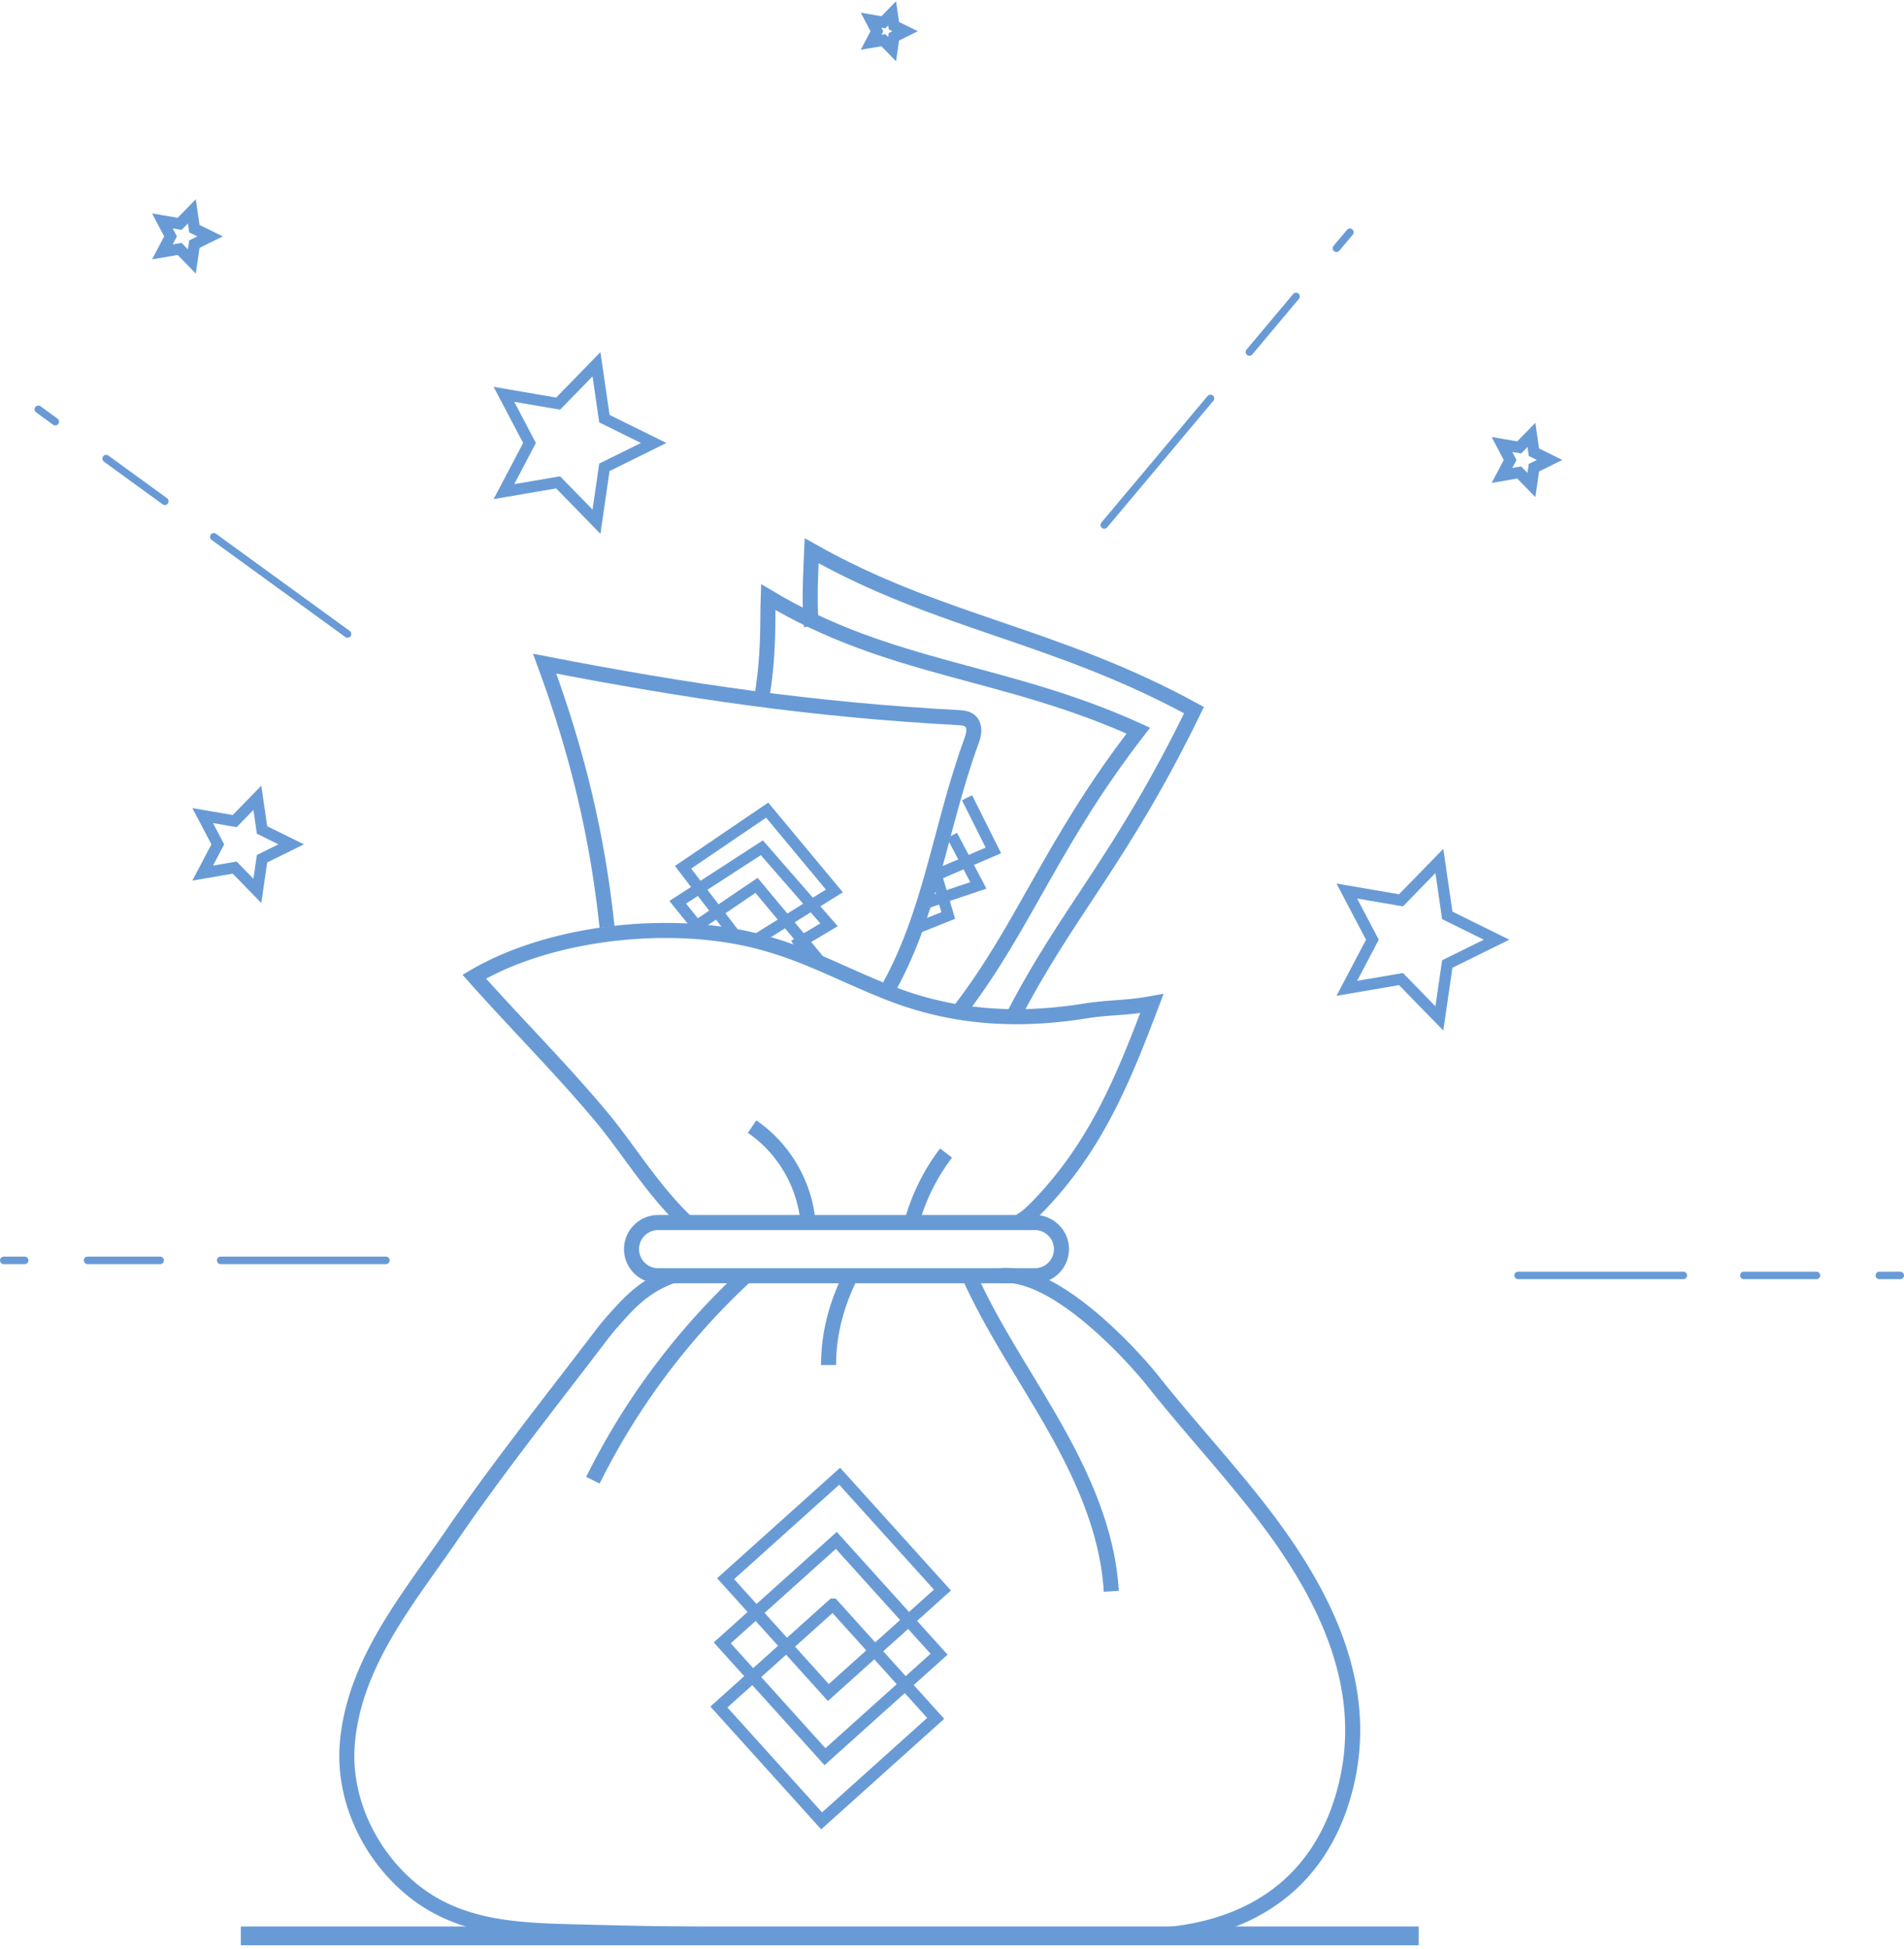<svg xmlns="http://www.w3.org/2000/svg" xmlns:xlink="http://www.w3.org/1999/xlink" width="253" height="259" viewBox="0 0 253 259">
    <defs>
        <path id="a" d="M0 .238h154.51v.5H0z"/>
    </defs>
    <g fill="none" fill-rule="evenodd">
        <path stroke="#689BD6" stroke-width="2" d="M91.116 162.307c-4.663-4.533-7.613-9.62-11.29-14.014-5.346-6.388-11.317-12.34-16.805-18.52 10.278-6.018 25.893-7.582 37.188-4.819 6.877 1.683 11.652 4.547 18.212 7.08 8.655 3.343 17.205 3.67 25.767 2.3 3.22-.516 5.345-.352 8.872-.991-3.842 10.146-7.418 18.938-15.085 26.9-1.081 1.122-1.784 1.702-2.71 2.198M89.369 169.513c-3.776 1.367-5.68 3.47-8.068 6.182a30.607 30.607 0 0 0-1.375 1.68c-6.467 8.496-13.823 17.752-19.848 26.55-5.817 8.497-12.965 16.925-13.916 27.626-.636 7.163 2.664 14.372 8.03 19.07 6.711 5.872 15.011 5.88 23.464 6.103 24.331.641 49.084.504 73.527.504 12.705 0 23.278-5.37 27.192-18.223 4.364-14.328-2.367-27.335-11.016-38.461-4.48-5.763-9.454-11.122-13.992-16.837-3.566-4.49-13.565-15-20.457-14.194"/>
        <path stroke="#689BD6" stroke-width="2" d="M80.665 123.17c-1.31-12.364-4.02-23.392-8.291-34.985 19.15 3.711 35.528 6.108 54.971 7.169.608.033 1.282.097 1.69.574.532.624.388 1.609.099 2.4-4.327 11.857-5.397 23.277-11.569 33.857"/>
        <path stroke="#689BD6" stroke-width="2" d="M101.213 92.76c1.001-6.014.748-9.981.868-13.42 16.381 9.797 31.355 9.63 49.177 17.743-11.485 14.829-15.133 26.01-23.73 37.179"/>
        <path stroke="#689BD6" stroke-width="2" d="M107.817 83.225c-.329-3.102-.069-7.534.038-10.04 16.948 9.592 32.384 11.1 50.801 21.175-9.717 19.981-16.865 26.732-24.088 40.825"/>
        <path stroke="#689BD6" stroke-width="1.5" d="M97.55 124.095l-6.789-8.855 11.18-7.594 8.928 10.736-10.054 6.264"/>
        <path stroke="#689BD6" stroke-width="1.5" d="M92.712 123.193l-2.658-3.305 11.18-7.242 8.927 10.238-4.65 2.762"/>
        <path stroke="#689BD6" stroke-width="1.5" d="M91.521 123.74l9.005-6.094 8.348 10"/>
        <path stroke="#689BD6" stroke-width="2" d="M87.465 169.513h50.03a3.541 3.541 0 0 0 3.548-3.536 3.541 3.541 0 0 0-3.547-3.536H87.465a3.542 3.542 0 0 0-3.548 3.536 3.542 3.542 0 0 0 3.548 3.536z"/>
        <path stroke="#689BD6" stroke-width="2" d="M128.747 169.44c3.17 7.067 7.607 13.485 11.418 20.23 3.81 6.747 7.057 14.044 7.498 21.773M99.043 169.584a93.804 93.804 0 0 0-20.258 27.098M113.1 169.378c-2.006 3.982-3.008 7.991-3 12"/>
        <g stroke="#689BD6" stroke-width="1.6">
            <path d="M111.576 196.15l-15.157 13.617 13.65 15.127 15.158-13.617-13.651-15.127z"/>
            <path d="M111.129 204.675l-15.157 13.617 13.65 15.127 15.158-13.617-13.651-15.127z"/>
            <path d="M110.682 213.2l-15.157 13.617 13.65 15.127 15.158-13.617-13.65-15.127z"/>
        </g>
        <path stroke="#689BD6" stroke-width="2" d="M121.176 162.341a27.06 27.06 0 0 1 4.535-9.134M107.31 161.903c-.555-4.868-3.319-9.442-7.376-12.208"/>
        <g transform="translate(33 256.74)">
            <mask id="b" fill="#fff">
                <use xlink:href="#a"/>
            </mask>
            <use stroke="#689BD6" stroke-width="2" xlink:href="#a"/>
            <path stroke="#689BD6" stroke-width="2" d="M0 .488h154.51" mask="url(#b)"/>
        </g>
        <path stroke="#689BD6" stroke-width="1.5" d="M128.5 106l3.5 7-7 3"/>
        <path stroke="#689BD6" stroke-width="1.5" d="M126.5 111l3.5 6.646-7 2.354"/>
        <path stroke="#689BD6" stroke-width="1.5" d="M124.333 116l1.667 5.646-5 2M186.161 130.092l-7.2 1.234 3.4-6.465-3.4-6.466 7.2 1.235 5.099-5.23 1.05 7.228 6.55 3.233-6.55 3.233-1.05 7.228zM74.161 64.092l-7.2 1.234 3.4-6.465-3.4-6.466 7.2 1.235 5.099-5.23 1.05 7.228 6.55 3.233-6.55 3.233-1.05 7.228zM31.186 115.281l-4.254.73 2.008-3.82-2.008-3.821 4.254.73 3.013-3.091.62 4.271 3.871 1.91-3.87 1.91-.62 4.272zM201.87 62.78l-2.291.394 1.081-2.057-1.081-2.058 2.29.393 1.623-1.664.334 2.3 2.084 1.029-2.084 1.028-.334 2.3zM23.87 33.075l-2.291.393 1.081-2.058-1.081-2.057 2.29.393 1.623-1.664.334 2.3 2.084 1.028-2.084 1.029-.334 2.3zM117.382 5.339l-1.636.28.772-1.469-.772-1.47 1.636.281 1.159-1.188.238 1.642 1.49.735-1.49.735-.238 1.643z"/>
        <g stroke="#689BD6" stroke-linecap="round">
            <path d="M201.722 169.47h21.956M231.722 169.47h9.642M249.722 169.47h2.778"/>
        </g>
        <g stroke="#689BD6" stroke-linecap="round">
            <path d="M51.278 167.47H29.322M21.278 167.47h-9.642M3.278 167.47H.5"/>
        </g>
        <g stroke="#689BD6" stroke-linecap="round">
            <path d="M46.175 84.238L28.412 71.332M21.904 66.604l-7.8-5.668M7.342 56.024l-2.248-1.633"/>
        </g>
        <g stroke="#689BD6" stroke-linecap="round">
            <path d="M146.733 69.757l14.113-16.82M166.017 46.776l6.198-7.387M177.587 32.987l1.786-2.128"/>
        </g>
    </g>
</svg>
